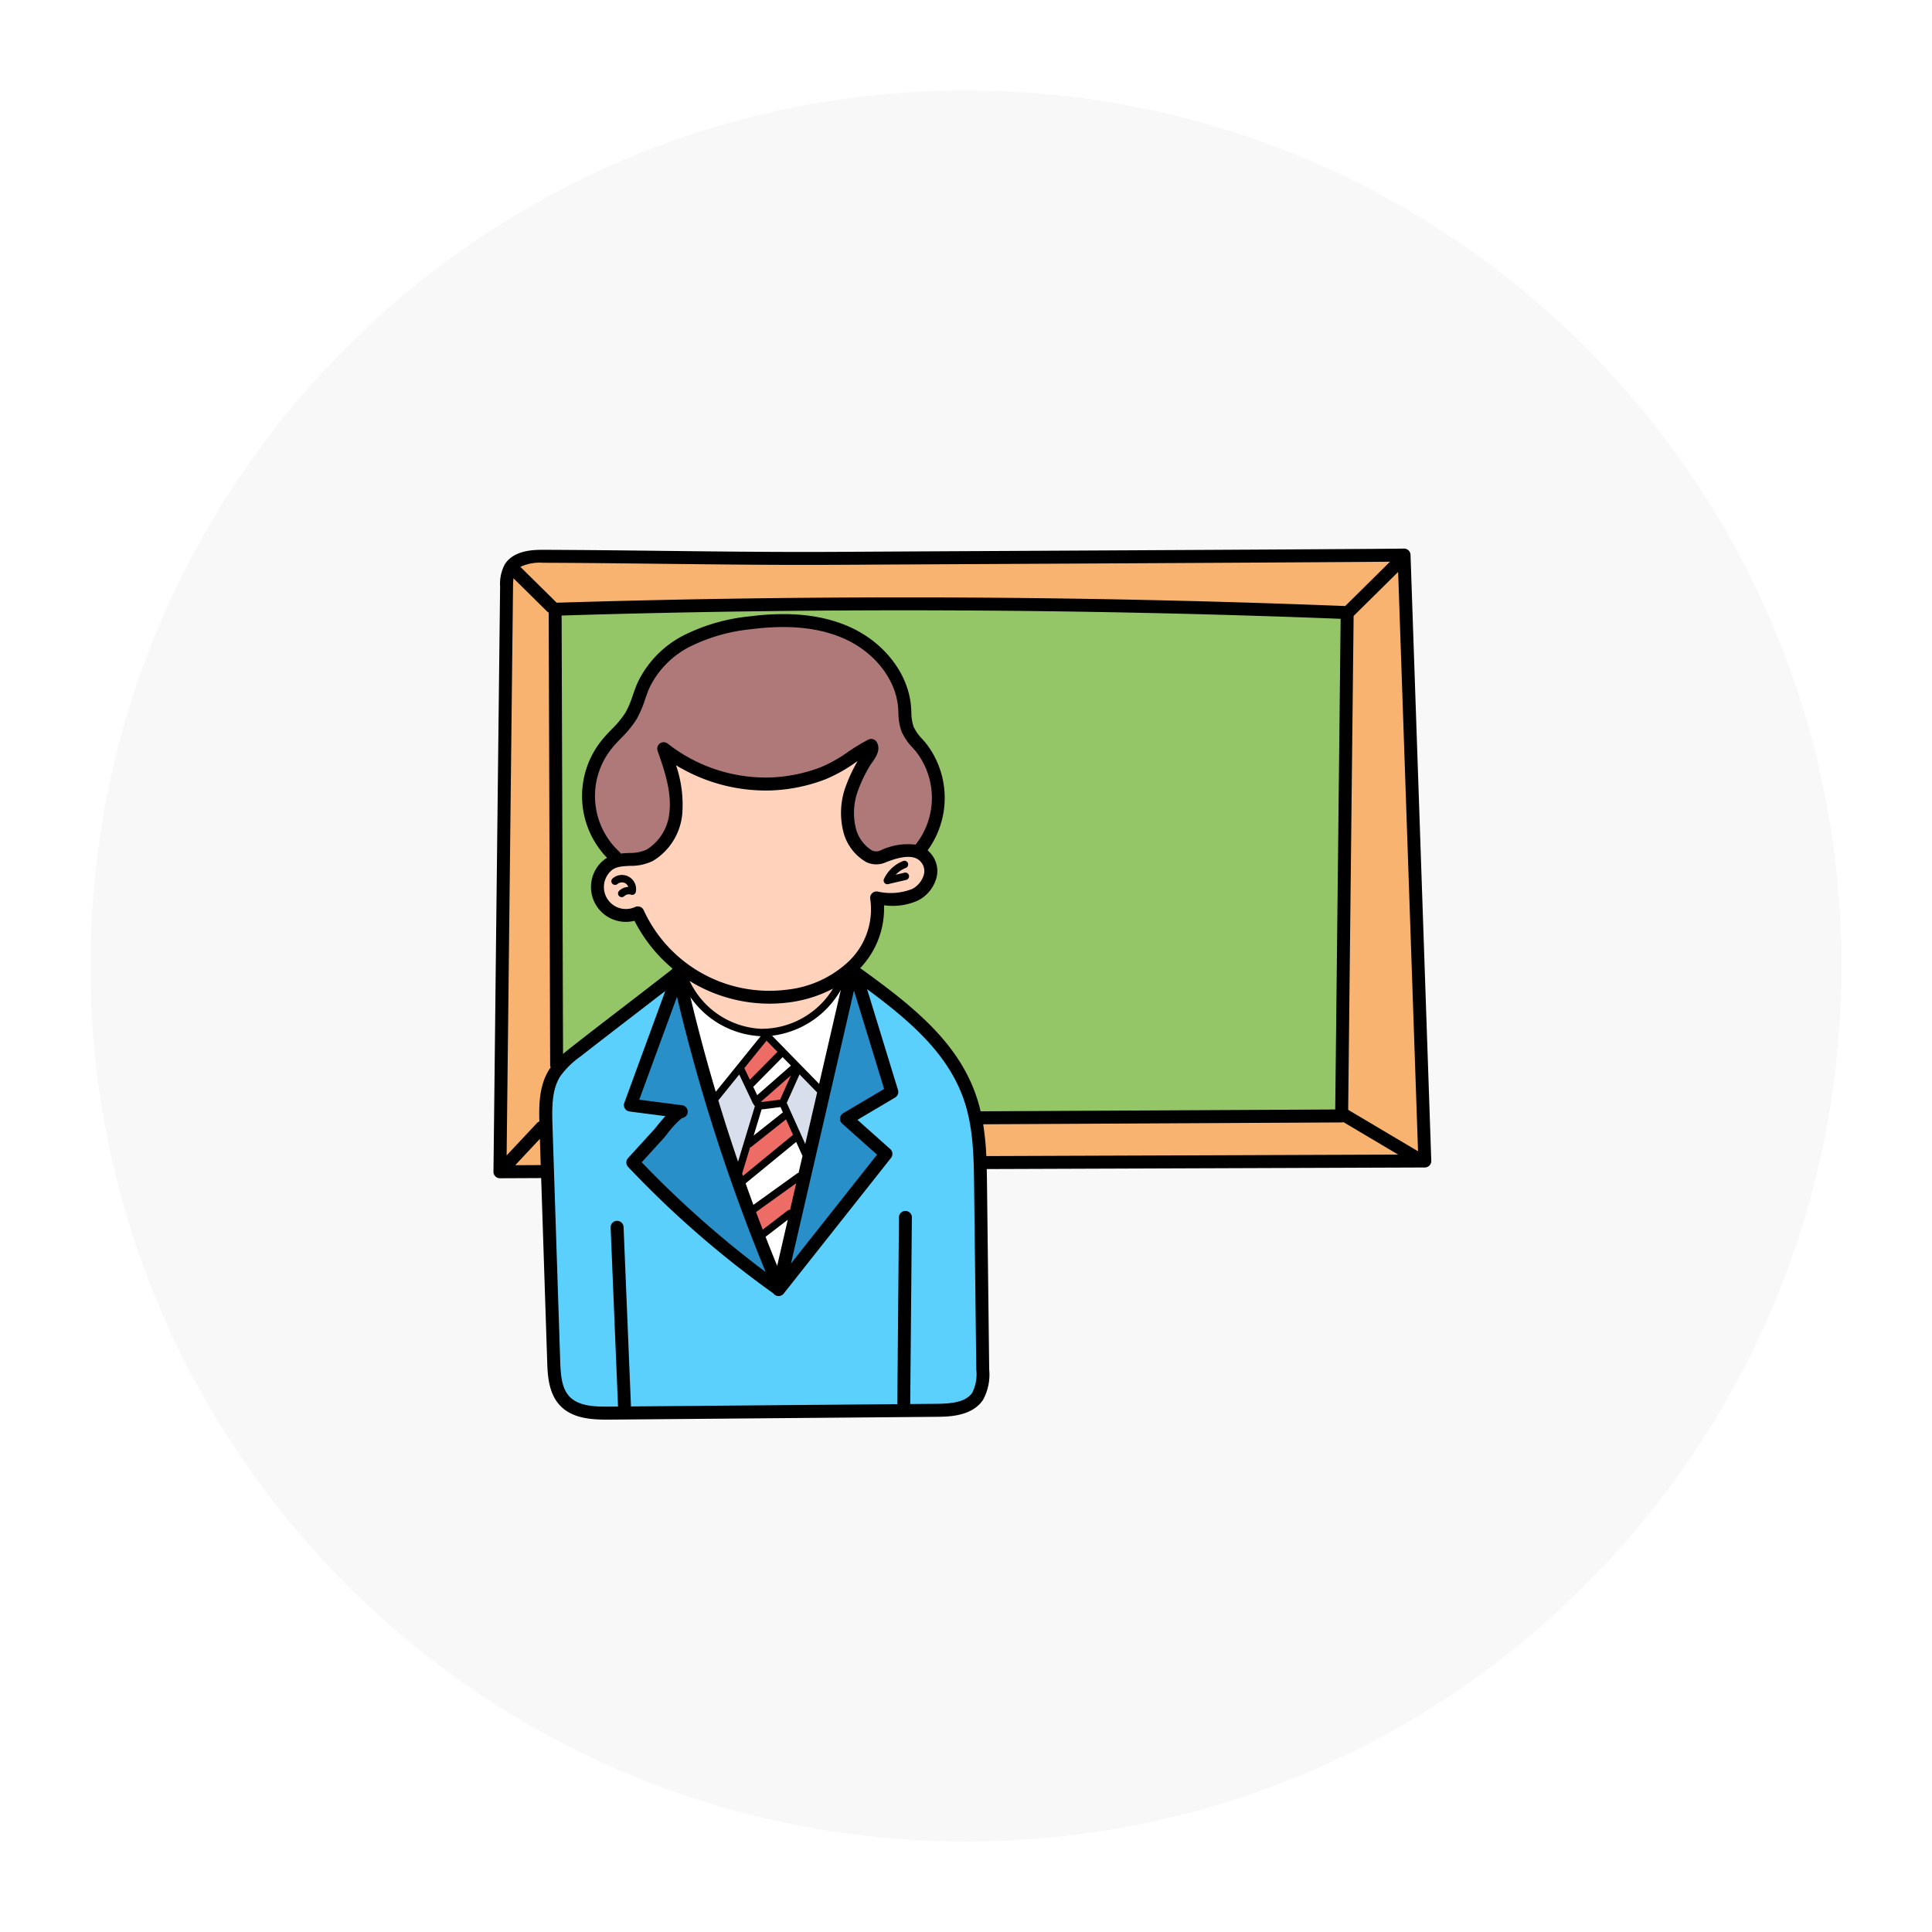 <svg xmlns="http://www.w3.org/2000/svg" xmlns:xlink="http://www.w3.org/1999/xlink" viewBox="0 0 234.912 234.912"><defs><style>.a{fill:#f8f8f8;}.b{fill:#d8deec;}.c{fill:#288fc9;}.d{fill:#5bd0fc;}.e,.l{fill:#fff;}.f{fill:#af7979;}.g{fill:#ffd2bb;}.h{fill:#f7b36f;}.i{fill:#ed6d66;}.j{fill:#94c668;}.k,.l{stroke:none;}.m{filter:url(#a);}</style><filter id="a" x="0" y="0" width="234.912" height="234.912" filterUnits="userSpaceOnUse"><feOffset dy="3" input="SourceAlpha"/><feGaussianBlur stdDeviation="3" result="b"/><feFlood flood-opacity="0.302"/><feComposite operator="in" in2="b"/><feComposite in="SourceGraphic"/></filter></defs><g transform="translate(-1025 -5120)"><g class="m" transform="matrix(1, 0, 0, 1, 1025, 5120)"><g class="a" transform="translate(9 6)"><path class="k" d="M 108.456 215.912 C 101.164 215.912 93.878 215.177 86.799 213.728 C 79.9 212.317 73.114 210.21 66.629 207.468 C 60.262 204.775 54.121 201.441 48.377 197.56 C 42.687 193.716 37.336 189.301 32.473 184.439 C 27.61 179.576 23.195 174.225 19.351 168.535 C 15.47 162.79 12.137 156.649 9.444 150.282 C 6.701 143.798 4.595 137.012 3.183 130.113 C 1.735 123.034 1 115.747 1 108.456 C 1 101.164 1.735 93.878 3.183 86.799 C 4.595 79.9 6.701 73.114 9.444 66.629 C 12.137 60.262 15.47 54.121 19.351 48.377 C 23.195 42.687 27.61 37.336 32.473 32.473 C 37.336 27.61 42.687 23.195 48.377 19.351 C 54.121 15.47 60.262 12.137 66.629 9.444 C 73.114 6.701 79.9 4.595 86.799 3.183 C 93.878 1.735 101.164 1 108.456 1 C 115.747 1 123.034 1.735 130.113 3.183 C 137.012 4.595 143.798 6.701 150.282 9.444 C 156.649 12.137 162.79 15.47 168.535 19.351 C 174.225 23.195 179.576 27.61 184.439 32.473 C 189.301 37.336 193.716 42.687 197.56 48.377 C 201.441 54.121 204.775 60.262 207.468 66.629 C 210.21 73.114 212.317 79.9 213.728 86.799 C 215.177 93.878 215.912 101.164 215.912 108.456 C 215.912 115.747 215.177 123.034 213.728 130.113 C 212.317 137.012 210.21 143.798 207.468 150.282 C 204.775 156.649 201.441 162.79 197.56 168.535 C 193.716 174.225 189.301 179.576 184.439 184.439 C 179.576 189.301 174.225 193.716 168.535 197.56 C 162.79 201.441 156.649 204.775 150.282 207.468 C 143.798 210.21 137.012 212.317 130.113 213.728 C 123.034 215.177 115.747 215.912 108.456 215.912 Z"/><path class="l" d="M 108.456 2 C 101.232 2 94.013 2.728 86.999 4.163 C 80.165 5.561 73.443 7.648 67.019 10.365 C 60.711 13.033 54.628 16.335 48.937 20.18 C 43.299 23.988 37.998 28.362 33.18 33.18 C 28.362 37.998 23.988 43.299 20.18 48.937 C 16.335 54.628 13.033 60.711 10.365 67.019 C 7.648 73.443 5.561 80.165 4.163 86.999 C 2.728 94.013 2 101.232 2 108.456 C 2 115.68 2.728 122.899 4.163 129.912 C 5.561 136.747 7.648 143.469 10.365 149.893 C 13.033 156.2 16.335 162.284 20.18 167.975 C 23.988 173.612 28.362 178.914 33.18 183.731 C 37.998 188.549 43.299 192.923 48.937 196.732 C 54.628 200.577 60.711 203.879 67.019 206.547 C 73.443 209.264 80.165 211.35 86.999 212.749 C 94.013 214.184 101.232 214.912 108.456 214.912 C 115.68 214.912 122.899 214.184 129.912 212.749 C 136.747 211.35 143.469 209.264 149.893 206.547 C 156.2 203.879 162.284 200.577 167.975 196.732 C 173.612 192.923 178.914 188.549 183.731 183.731 C 188.549 178.914 192.923 173.612 196.732 167.975 C 200.577 162.284 203.879 156.2 206.547 149.893 C 209.264 143.469 211.35 136.747 212.749 129.912 C 214.184 122.899 214.912 115.68 214.912 108.456 C 214.912 101.232 214.184 94.013 212.749 86.999 C 211.35 80.165 209.264 73.443 206.547 67.019 C 203.879 60.711 200.577 54.628 196.732 48.937 C 192.923 43.299 188.549 37.998 183.731 33.18 C 178.914 28.362 173.612 23.988 167.975 20.18 C 162.284 16.335 156.2 13.033 149.893 10.365 C 143.469 7.648 136.747 5.561 129.912 4.163 C 122.899 2.728 115.68 2 108.456 2 M 108.456 0 C 168.354 0 216.912 48.557 216.912 108.456 C 216.912 168.354 168.354 216.912 108.456 216.912 C 48.557 216.912 0 168.354 0 108.456 C 0 48.557 48.557 0 108.456 0 Z"/></g></g><g transform="translate(1085 5186.201)"><path class="b" d="M156.738,287l.178.3,3.027,6.735,1.977-8.56-3.084-3.158Zm0,0" transform="translate(-121.829 -219.052)"/><path class="b" d="M124.869,286.259l-2.005-4.235-3.434,4.247.1.338c.753,2.492,1.563,5.006,2.406,7.475l.671,1.962,2.756-9.094-.247-.279A1.826,1.826,0,0,1,124.869,286.259Zm0,0" transform="translate(-92.83 -218.821)"/><path class="c" d="M166.843,248.253l5.428-3.212-4.555-14.861L159.5,265.8l1.175.565,10.859-13.731-4.709-4.194a.122.122,0,0,1-.04-.1A.118.118,0,0,1,166.843,248.253Zm0,0" transform="translate(-123.976 -178.524)"/><path class="c" d="M81.643,236.946l-.513-2.161-5.638,15.384,6.034.782A.113.113,0,0,1,81.6,251a.118.118,0,0,1,.023.091.115.115,0,0,1-.1.1l-.146.015-.126.075a9.9,9.9,0,0,0-2.041,2.17c-.139.173-.282.349-.358.434l-3.069,3.363.445.452a124.681,124.681,0,0,0,15.157,13.416l1.916,1.4-.9-2.193A223.313,223.313,0,0,1,81.643,236.946Zm0,0" transform="translate(-58.678 -182.104)"/><path class="d" d="M81.717,259.006c-.043-3.609-.088-7.341-1.286-10.822-1.886-5.471-6.162-9.461-12-13.768l-1.628-1.2,4.352,14.206a.116.116,0,0,1-.053.137l-5.369,3.176,4.672,4.16a.118.118,0,0,1,.014.163l-13.048,16.5a.119.119,0,0,1-.095.047.121.121,0,0,1-.083-.037l-.07-.1-.1-.07a119.461,119.461,0,0,1-17.561-15.29.116.116,0,0,1,0-.161l3.149-3.453c.044-.05.138-.164.248-.3l.1-.12c.435-.536.766-.929,1.043-1.237l.85-.947-5.607-.724a.121.121,0,0,1-.089-.062.116.116,0,0,1-.008-.1l5.785-15.782-1.834,1.42q-2.054,1.589-4,3.086c-1.8,1.38-4.033,3.1-6.308,4.879a10.919,10.919,0,0,0-2.608,2.558c-1.121,1.75-1.147,3.919-1.067,6.367l.94,28.7c.06,1.817.205,3.545,1.309,4.716,1.192,1.264,3.11,1.439,5.006,1.439l.348,0,1.73-.015-.928-22.474a.117.117,0,0,1,.122-.123.119.119,0,0,1,.116.113l.931,22.482,33.685-.29.209-23.372a.119.119,0,0,1,.2-.084.118.118,0,0,1,.035.085L72.6,286.075l3.9-.035c1.973-.017,3.93-.23,4.882-1.657a5.537,5.537,0,0,0,.594-3.19Zm0,0" transform="translate(-22.604 -180.884)"/><path class="e" d="M145.108,363.436c.512,1.309.974,2.466,1.414,3.538l.8,1.943,2.182-9.461-4.576,3.512Zm0,0" transform="translate(-112.648 -279.009)"/><path class="e" d="M134.117,325.489l.157.443c.36,1.012.663,1.846.952,2.625l.3.822,5.984-4.3.386-.069.622-2.7L141.3,319.6Zm0,0" transform="translate(-104.246 -248.027)"/><path class="e" d="M138.888,302.458c-.064.009-.128.017-.19.019l-.017,0h-.536l-1.73,5.706,5.635-4.466-.709-1.575Zm0,0" transform="translate(-106.032 -234.458)"/><path class="e" d="M115.1,245.217l-.5.057h-.807a10.393,10.393,0,0,1-8-4.462l-1.2.538c.922,3.852,1.964,7.735,3.094,11.541l.362,1.216,6.443-7.967,1.634,1.674-.208.275-3.834,3.879,1.062,2.236,4.965-4.358,3.161,3.237,2.909-12.617-1.235-.473A10.565,10.565,0,0,1,115.1,245.217Zm0,0" transform="translate(-81.298 -186.152)"/><path class="f" d="M92.226,55.241a6.35,6.35,0,0,1-1.235-1.785,6.236,6.236,0,0,1-.334-2.058l-.667.033.666-.059c-.011-.232-.023-.465-.044-.7-.321-3.647-3.047-7.126-6.944-8.864A18.537,18.537,0,0,0,76,40.34,32.051,32.051,0,0,0,72,40.608a22.084,22.084,0,0,0-7.493,2.1,11.621,11.621,0,0,0-5.4,5.4c-.218.49-.393.994-.566,1.489a12.206,12.206,0,0,1-.948,2.238,12.452,12.452,0,0,1-1.817,2.219c-.452.469-.826.863-1.175,1.3a9.9,9.9,0,0,0,1.009,13.472.4.4,0,0,1,.023.038l.218.4.449-.054c.325-.039.653-.057.988-.071a5.348,5.348,0,0,0,2.4-.492,6.638,6.638,0,0,0,3.109-5.032c.3-2.688-.64-5.391-1.471-7.774a.122.122,0,0,1,.041-.137.131.131,0,0,1,.074-.023.117.117,0,0,1,.072.025,20.068,20.068,0,0,0,12.259,4.271c.144,0,.291,0,.434-.005A19.641,19.641,0,0,0,80.731,58.7a17.307,17.307,0,0,0,3.483-1.941l.027-.017a24.063,24.063,0,0,1,2.38-1.447.117.117,0,0,1,.054-.013.121.121,0,0,1,.105.062c.289.52-.078,1.108-.55,1.768l-.013.019c-.1.139-.194.271-.261.385a18.2,18.2,0,0,0-1.434,2.948,8.5,8.5,0,0,0-.317,5.345,5.151,5.151,0,0,0,2.246,2.948,1.99,1.99,0,0,0,.845.2,1.954,1.954,0,0,0,.733-.149,8.686,8.686,0,0,1,3.168-.753,3.8,3.8,0,0,1,.751.07l.39.078.255-.3a9.768,9.768,0,0,0,.087-12.125C92.535,55.592,92.384,55.421,92.226,55.241Zm0,0" transform="translate(-40.752 -30.967)"/><path class="g" d="M95.044,124.036a8.372,8.372,0,0,0-3.057.745,2.149,2.149,0,0,1-.82.166,2.228,2.228,0,0,1-.948-.221,5.291,5.291,0,0,1-2.371-3.09,8.724,8.724,0,0,1,.32-5.5,17.664,17.664,0,0,1,1.313-2.745l-.947-.889-.321.211a17.683,17.683,0,0,1-3.528,1.965,19.933,19.933,0,0,1-6.591,1.291c-.137,0-.272,0-.408,0a20.453,20.453,0,0,1-10.519-2.982l-1.5-.918.512,1.683a14.159,14.159,0,0,1,.737,5.644,6.79,6.79,0,0,1-3.23,5.213,5.506,5.506,0,0,1-2.511.521c-1.175.055-2.286.105-3.134,1.255a3.32,3.32,0,0,0,2.737,5.3,3.235,3.235,0,0,0,1.35-.29.108.108,0,0,1,.046-.01.159.159,0,0,1,.037.006.126.126,0,0,1,.07.063A17.467,17.467,0,0,0,78.2,141.652a17.2,17.2,0,0,0,2.142-.133,13.641,13.641,0,0,0,7.995-3.675,9.429,9.429,0,0,0,2.763-8.128.121.121,0,0,1,.03-.105.125.125,0,0,1,.1-.036h.005a14.375,14.375,0,0,0,2.014.171,5.612,5.612,0,0,0,2.607-.552,3.453,3.453,0,0,0,1.7-2.007,2.3,2.3,0,0,0-.121-1.806A2.5,2.5,0,0,0,95.044,124.036Zm0,0" transform="translate(-44.622 -86.724)"/><path class="g" d="M113.628,232.386a17.553,17.553,0,0,1-2.169.135,17.826,17.826,0,0,1-8.652-2.234c-.212-.117-.436-.251-.726-.432l-1.885-1.179.923,2.023a10.775,10.775,0,0,0,9.24,6.215c.1,0,.192.005.289.005a10.825,10.825,0,0,0,9.089-5.214l1.233-2.058-2.119,1.125A15.073,15.073,0,0,1,113.628,232.386Zm0,0" transform="translate(-77.88 -177.356)"/><path class="h" d="M464.514,12.675a.743.743,0,0,0-.115.117l-.137.177-.668,60.664,9.876,5.86L470.959,6.3Zm0,0" transform="translate(-360.34 -4.512)"/><path class="h" d="M308.229,310.437a.212.212,0,0,1-.034.009l-44.371.229.125.772a33.674,33.674,0,0,1,.376,3.792l.03.639,53.138-.191-8.986-5.33Zm0,0" transform="translate(-205.064 -240.843)"/><path class="h" d="M111.482,11.409,118.3,4.672H116.61c-1.135.011-2.779.024-4.811.038-4.062.026-9.681.06-15.9.093-12.441.07-27.291.145-36.923.194l-9.67.051q-1.9.01-3.807.01c-5.675,0-11.415-.064-16.965-.127l-.324,0c-5.147-.061-9.786-.112-14.447-.127h-.073a6.186,6.186,0,0,0-3.11.593l-.733.444,4.942,4.882.229.284.332-.01c13.921-.432,28.1-.651,42.149-.651,17.9,0,35.963.354,53.7,1.054Zm0,0" transform="translate(-7.652 -3.243)"/><path class="h" d="M10.732,70.977l-.18-55.424-.367-.184-.028-.017L5.135,10.391,4.95,11.709a8.919,8.919,0,0,0-.062,1.108c-.109,9.133-.216,18.671-.324,28.291L4.47,49.541C4.347,60.527,4.225,71.5,4.1,81.974l-.02,1.72,4.866-5.2A.149.149,0,0,1,9,78.47l.439-.171-.013-.471c-.057-1.96-.021-4.2,1.126-5.993.023-.037.049-.071.074-.106l.259-.369-.14-.339A.11.11,0,0,1,10.732,70.977Zm0,0" transform="translate(-3.173 -7.688)"/><path class="h" d="M4.926,320.915l5.349-.027-.18-5.49Zm0,0" transform="translate(-3.829 -244.763)"/><path class="i" d="M139.911,345.228c.271.716.54,1.431.818,2.145l.322.833,3.661-2.812.486.031,1.268-5.512-6.736,4.834Zm0,0" transform="translate(-108.609 -263.818)"/><path class="i" d="M138.907,307.367l-4.816,3.817-.339.085-1.143,3.767.075.208s.08.233.1.283l.319.893,7.216-5.914Zm0,0" transform="translate(-103.074 -238.52)"/><path class="i" d="M141.858,290.146a.906.906,0,0,0,.192.1l.034.01a.907.907,0,0,0,.244.031,2.157,2.157,0,0,0,.244-.019l2.434-.312,1.471-3.287-1.051-.774-4.3,3.772Zm0,0" transform="translate(-109.696 -221.827)"/><path class="i" d="M133.473,268.891l1.259,2.654,3.949-4,.63-.445-2.4-2.462Zm0,0" transform="translate(-103.745 -205.31)"/><path class="j" d="M129.616,32.245c-17.519-.686-35.372-1.034-53.065-1.034-4.83,0-9.722.027-14.553.078l-.665.007h0l-.669.007h0c-8.595.1-17.275.278-25.812.54l-.65.02.181,55.419,1.1-.955c.389-.338.788-.653,1.132-.921,2.206-1.727,4.292-3.33,6.309-4.88s3.832-2.947,5.757-4.449l.147-.114.066-.174a.225.225,0,0,1,.017-.036l.284-.486-.432-.362a17.98,17.98,0,0,1-4.44-5.579l-.238-.471-.513.124a3.546,3.546,0,0,1-.83.1A3.556,3.556,0,0,1,39.806,63.4a3.1,3.1,0,0,1,.923-.851l.734-.429-.59-.612a10.128,10.128,0,0,1-.621-13.392c.366-.458.778-.887,1.19-1.316a12.134,12.134,0,0,0,1.783-2.172,12.346,12.346,0,0,0,.933-2.2c.185-.538.356-1.021.569-1.5a11.857,11.857,0,0,1,5.5-5.519A22.234,22.234,0,0,1,57.8,33.277a32.859,32.859,0,0,1,3.549-.264h0q.243-.005.483-.005a18.727,18.727,0,0,1,7.757,1.49c3.975,1.769,6.757,5.324,7.085,9.06.022.249.035.5.044.723l0,.027a6.153,6.153,0,0,0,.315,1.965A6.173,6.173,0,0,0,78.244,48c.152.174.3.347.448.521a10.149,10.149,0,0,1,.146,12.139l-.385.5.485.411a2.81,2.81,0,0,1,.666.842,2.579,2.579,0,0,1,.139,1.991,3.714,3.714,0,0,1-1.82,2.149,5.889,5.889,0,0,1-2.727.572c-.332,0-.679-.017-1.062-.052L73.361,67l.044.775a9.907,9.907,0,0,1-2.723,7.147l-.519.555.617.444c6.271,4.506,11.643,8.758,13.852,15.17a19.182,19.182,0,0,1,.532,1.853l.122.519,44.306-.23.672-60.965Zm0,0" transform="translate(-26.582 -23.871)"/><path d="M65.131,179.787a.857.857,0,0,1,.953-.085.842.842,0,0,1,.357.445,1.708,1.708,0,0,0-1.124.485.45.45,0,0,0,.634.638.808.808,0,0,1,.815-.182.451.451,0,0,0,.592-.335,1.724,1.724,0,0,0-2.813-1.648.45.45,0,1,0,.586.683Zm0,0" transform="translate(-50.048 -138.506)"/><path d="M213.486,173.808a.466.466,0,0,0,.1-.012l2.2-.517a.45.45,0,0,0-.205-.876l-1.087.255a3.389,3.389,0,0,1,1.22-.826.45.45,0,1,0-.327-.838,4.312,4.312,0,0,0-2.316,2.173.45.45,0,0,0,.407.64Zm0,0" transform="translate(-165.588 -132.498)"/><path d="M111.506,1.26A.787.787,0,0,0,110.72.5a.7.7,0,0,0-.075,0c-1.327.05-41.937.257-59.326.345L41.647.9C34.635.94,27.483.858,20.567.778,15.83.724,10.932.668,6.114.652,5.02.648,2.445.639,1.347,2.473A5.1,5.1,0,0,0,.808,5.119C.673,16.555.539,28.624.4,40.693S.135,64.829,0,76.264a.787.787,0,0,0,.787.8h0l5.014-.024.733,22.339c.05,1.509.124,3.792,1.555,5.309,1.447,1.536,3.658,1.723,5.682,1.723l.339,0,39.793-.342c1.389-.012,4.28-.037,5.626-2.063a6.423,6.423,0,0,0,.747-3.7l-.262-22.185c-.009-.721-.017-1.447-.035-2.176l53.266-.192a.786.786,0,0,0,.784-.814Zm.914,72.522-8.495-5.039.661-60.054c.008-.008.017-.013.024-.02L110,3.341ZM58.683,67.006c-2.248-6.527-7.7-10.9-14.094-15.494a10.513,10.513,0,0,0,2.9-7.641,7.535,7.535,0,0,0,4.154-.592A4.4,4.4,0,0,0,53.8,40.736a3.233,3.233,0,0,0-.187-2.506,3.513,3.513,0,0,0-.824-1.038,10.821,10.821,0,0,0-.161-12.967c-.152-.185-.311-.368-.471-.55a5.626,5.626,0,0,1-1.076-1.52,5.646,5.646,0,0,1-.27-1.779c-.012-.251-.024-.5-.047-.747-.351-3.973-3.286-7.746-7.479-9.612C39.977,8.544,36,8.127,31.139,8.743a22.935,22.935,0,0,0-7.794,2.2,12.525,12.525,0,0,0-5.809,5.84c-.23.515-.413,1.041-.591,1.551a11.6,11.6,0,0,1-.878,2.085,11.565,11.565,0,0,1-1.692,2.052c-.412.43-.836.873-1.224,1.357A10.8,10.8,0,0,0,13.811,38.1a3.713,3.713,0,0,0-1.121,1.027,4.24,4.24,0,0,0,4.456,6.631,18.558,18.558,0,0,0,4.606,5.789.747.747,0,0,0-.065.132c-2,1.56-3.906,3.028-5.753,4.447-2.019,1.551-4.108,3.156-6.314,4.884-.377.294-.772.606-1.159.942L8.288,8.641c31.437-.962,63.3-.828,94.72.4l-.657,59.66-43.118.222A19.539,19.539,0,0,0,58.683,67.006ZM42.4,70.418l4.239,3.776L36.174,87.43l7.659-33.2L47.5,66.209l-4.975,2.944a.787.787,0,0,0-.123,1.265Zm-19.47-2.233-5.206-.674L22.315,55A223.953,223.953,0,0,0,33.1,88.467,123.7,123.7,0,0,1,18.027,75.122l2.642-2.9c.084-.093.211-.249.386-.464a11.784,11.784,0,0,1,1.859-2.014.787.787,0,0,0,.02-1.563ZM15.321,37.378a9.229,9.229,0,0,1-.944-12.567c.345-.43.728-.83,1.135-1.254a12.921,12.921,0,0,0,1.911-2.343,12.938,12.938,0,0,0,1.008-2.366c.174-.5.338-.974.541-1.427a10.96,10.96,0,0,1,5.093-5.083,21.428,21.428,0,0,1,7.271-2.034c4.572-.579,8.27-.2,11.308,1.15,3.678,1.637,6.249,4.9,6.551,8.312.02.228.03.457.042.687a6.916,6.916,0,0,0,.379,2.284,6.9,6.9,0,0,0,1.355,1.976c.148.168.295.336.436.508A9.165,9.165,0,0,1,51.327,36.5a7.732,7.732,0,0,0-4.3.718,1.222,1.222,0,0,1-1.041-.036,4.483,4.483,0,0,1-1.891-2.543,7.839,7.839,0,0,1,.306-4.916,17.525,17.525,0,0,1,1.384-2.839c.054-.091.144-.218.24-.353.441-.617,1.107-1.549.589-2.48a.787.787,0,0,0-1.044-.319,24.955,24.955,0,0,0-2.474,1.5,16.859,16.859,0,0,1-3.349,1.872,18.983,18.983,0,0,1-6.293,1.232,19.315,19.315,0,0,1-12.263-4.12.787.787,0,0,0-1.233.876c.808,2.318,1.723,4.944,1.438,7.481A5.958,5.958,0,0,1,18.628,37.1a4.769,4.769,0,0,1-2.116.411c-.337.016-.685.032-1.036.075A.77.77,0,0,0,15.321,37.378Zm-1.365,2.684c.628-.851,1.37-.925,2.628-.983a6.115,6.115,0,0,0,2.8-.6,7.465,7.465,0,0,0,3.572-5.724,14.672,14.672,0,0,0-.761-5.913,21.022,21.022,0,0,0,11.289,3.075A20.559,20.559,0,0,0,40.3,28.58a18.366,18.366,0,0,0,3.663-2.032l.318-.211a18.294,18.294,0,0,0-1.362,2.85,9.382,9.382,0,0,0-.329,5.926,5.934,5.934,0,0,0,2.723,3.5,2.807,2.807,0,0,0,2.306.069c3.274-1.335,4.2-.472,4.6.295a1.673,1.673,0,0,1,.074,1.293,2.832,2.832,0,0,1-1.368,1.613,7.142,7.142,0,0,1-4.224.314.787.787,0,0,0-.887.919,8.755,8.755,0,0,1-2.58,7.539,12.964,12.964,0,0,1-7.6,3.484,16.807,16.807,0,0,1-17.368-9.672.786.786,0,0,0-1.046-.386,2.671,2.671,0,0,1-3.267-4.013ZM36.065,80.9a.451.451,0,0,0-.3.09l-3.024,2.319q-.411-1.068-.813-2.139l4.882-3.5Zm-.278,1.208-1.292,5.6q-.722-1.755-1.411-3.526ZM37.1,76.4a.447.447,0,0,0-.177.076L31.606,80.3q-.482-1.305-.947-2.616l6.148-5.04.769,1.709Zm-6.864.094.969-3.194a.431.431,0,0,0,.18-.081l4.187-3.32.85,1.889-6.088,4.99C30.3,76.687,30.272,76.592,30.239,76.5Zm2.37-7.812h.029a2.352,2.352,0,0,0,.306-.024l1.959-.253.291.647-3.552,2.817Zm2.244-1.177-2.025.261a.878.878,0,0,1-.258.011.144.144,0,0,1-.04-.02l3.642-3.2Zm-2.781-.543-.48-1.014,3.526-3.57a.363.363,0,0,0,.04-.05l1.013,1.037Zm2.406-5.217-3.3,3.337-.67-1.413,2.7-3.337L34.54,61.7A.489.489,0,0,0,34.478,61.749ZM32.5,58.889a10.155,10.155,0,0,1-8.653-5.823c.249.155.5.306.756.449a18.532,18.532,0,0,0,8.977,2.319,18.059,18.059,0,0,0,2.252-.14,15.86,15.86,0,0,0,5.453-1.688A10.174,10.174,0,0,1,32.5,58.889Zm-.029.9h.024l-5.465,6.759q-1.7-5.715-3.084-11.506A11.083,11.083,0,0,0,32.471,59.789ZM29.884,64.45l1.552,3.274a2.349,2.349,0,0,0,.351.569L29.74,75.046q-1.265-3.7-2.4-7.451ZM37.911,72.9l-2.232-4.959a.266.266,0,0,0-.02-.034l1.556-3.47,2.142,2.193ZM39.6,65.589l-5.721-5.859a11.186,11.186,0,0,0,8.356-5.567ZM6.035,2.226h.074c4.81.017,9.706.073,14.44.127,6.923.079,14.08.162,21.107.121l9.67-.05c9.633-.05,24.482-.124,36.923-.194,6.221-.035,11.84-.068,15.9-.095,2.032-.014,3.676-.026,4.811-.037h.056l-5.453,5.39C71.757,6.233,39.5,6.1,7.675,7.084a.744.744,0,0,0-.053-.064l-4.351-4.3A5.662,5.662,0,0,1,6.035,2.226ZM2.646,75.476l3-3.207.1,3.192ZM5.582,70.16a.782.782,0,0,0-.3.2L1.6,74.292c.127-10.841.253-22.211.38-33.582.135-12.069.27-24.138.4-35.573a8.456,8.456,0,0,1,.055-1.025L6.515,8.14a.794.794,0,0,0,.2.137l.179,55.013a.774.774,0,0,0,.06.3c-.048.068-.1.134-.143.2C5.551,65.757,5.524,68.143,5.582,70.16Zm52.64,32.968c-.777,1.168-2.54,1.344-4.329,1.36l-3.219.028.2-22.688a.787.787,0,0,0-.78-.794H50.09a.786.786,0,0,0-.786.78l-.2,22.716-32.384.278-.9-21.835a.788.788,0,0,0-1.574.065l.9,21.783-1.041.009c-1.861.017-3.769-.065-4.862-1.226-.944-1-1.072-2.6-1.127-4.281l-.941-28.7c-.076-2.332-.056-4.392.963-5.984A10.419,10.419,0,0,1,10.59,62.25c2.2-1.724,4.287-3.326,6.3-4.876q1.951-1.5,4.006-3.088L15.911,67.893a.787.787,0,0,0,.639,1.052l4.346.563c-.311.347-.66.766-1.062,1.262-.141.172-.273.336-.328.395l-3.143,3.447a.787.787,0,0,0,.019,1.081A120.447,120.447,0,0,0,34.038,91.063a.765.765,0,0,0,.632.324.786.786,0,0,0,.618-.3l13.05-16.5a.786.786,0,0,0-.094-1.075l-3.988-3.553,4.581-2.712a.788.788,0,0,0,.352-.908L45.429,54.069c5.4,3.984,9.869,7.946,11.766,13.45,1.163,3.377,1.207,7.056,1.248,10.613l.263,22.185A5.042,5.042,0,0,1,58.222,103.129ZM59.545,70.5l43.588-.225a.767.767,0,0,0,.22-.036l6.654,3.947-50.08.181A34.231,34.231,0,0,0,59.545,70.5Zm0,0" transform="translate(0 0)"/></g></g></svg>